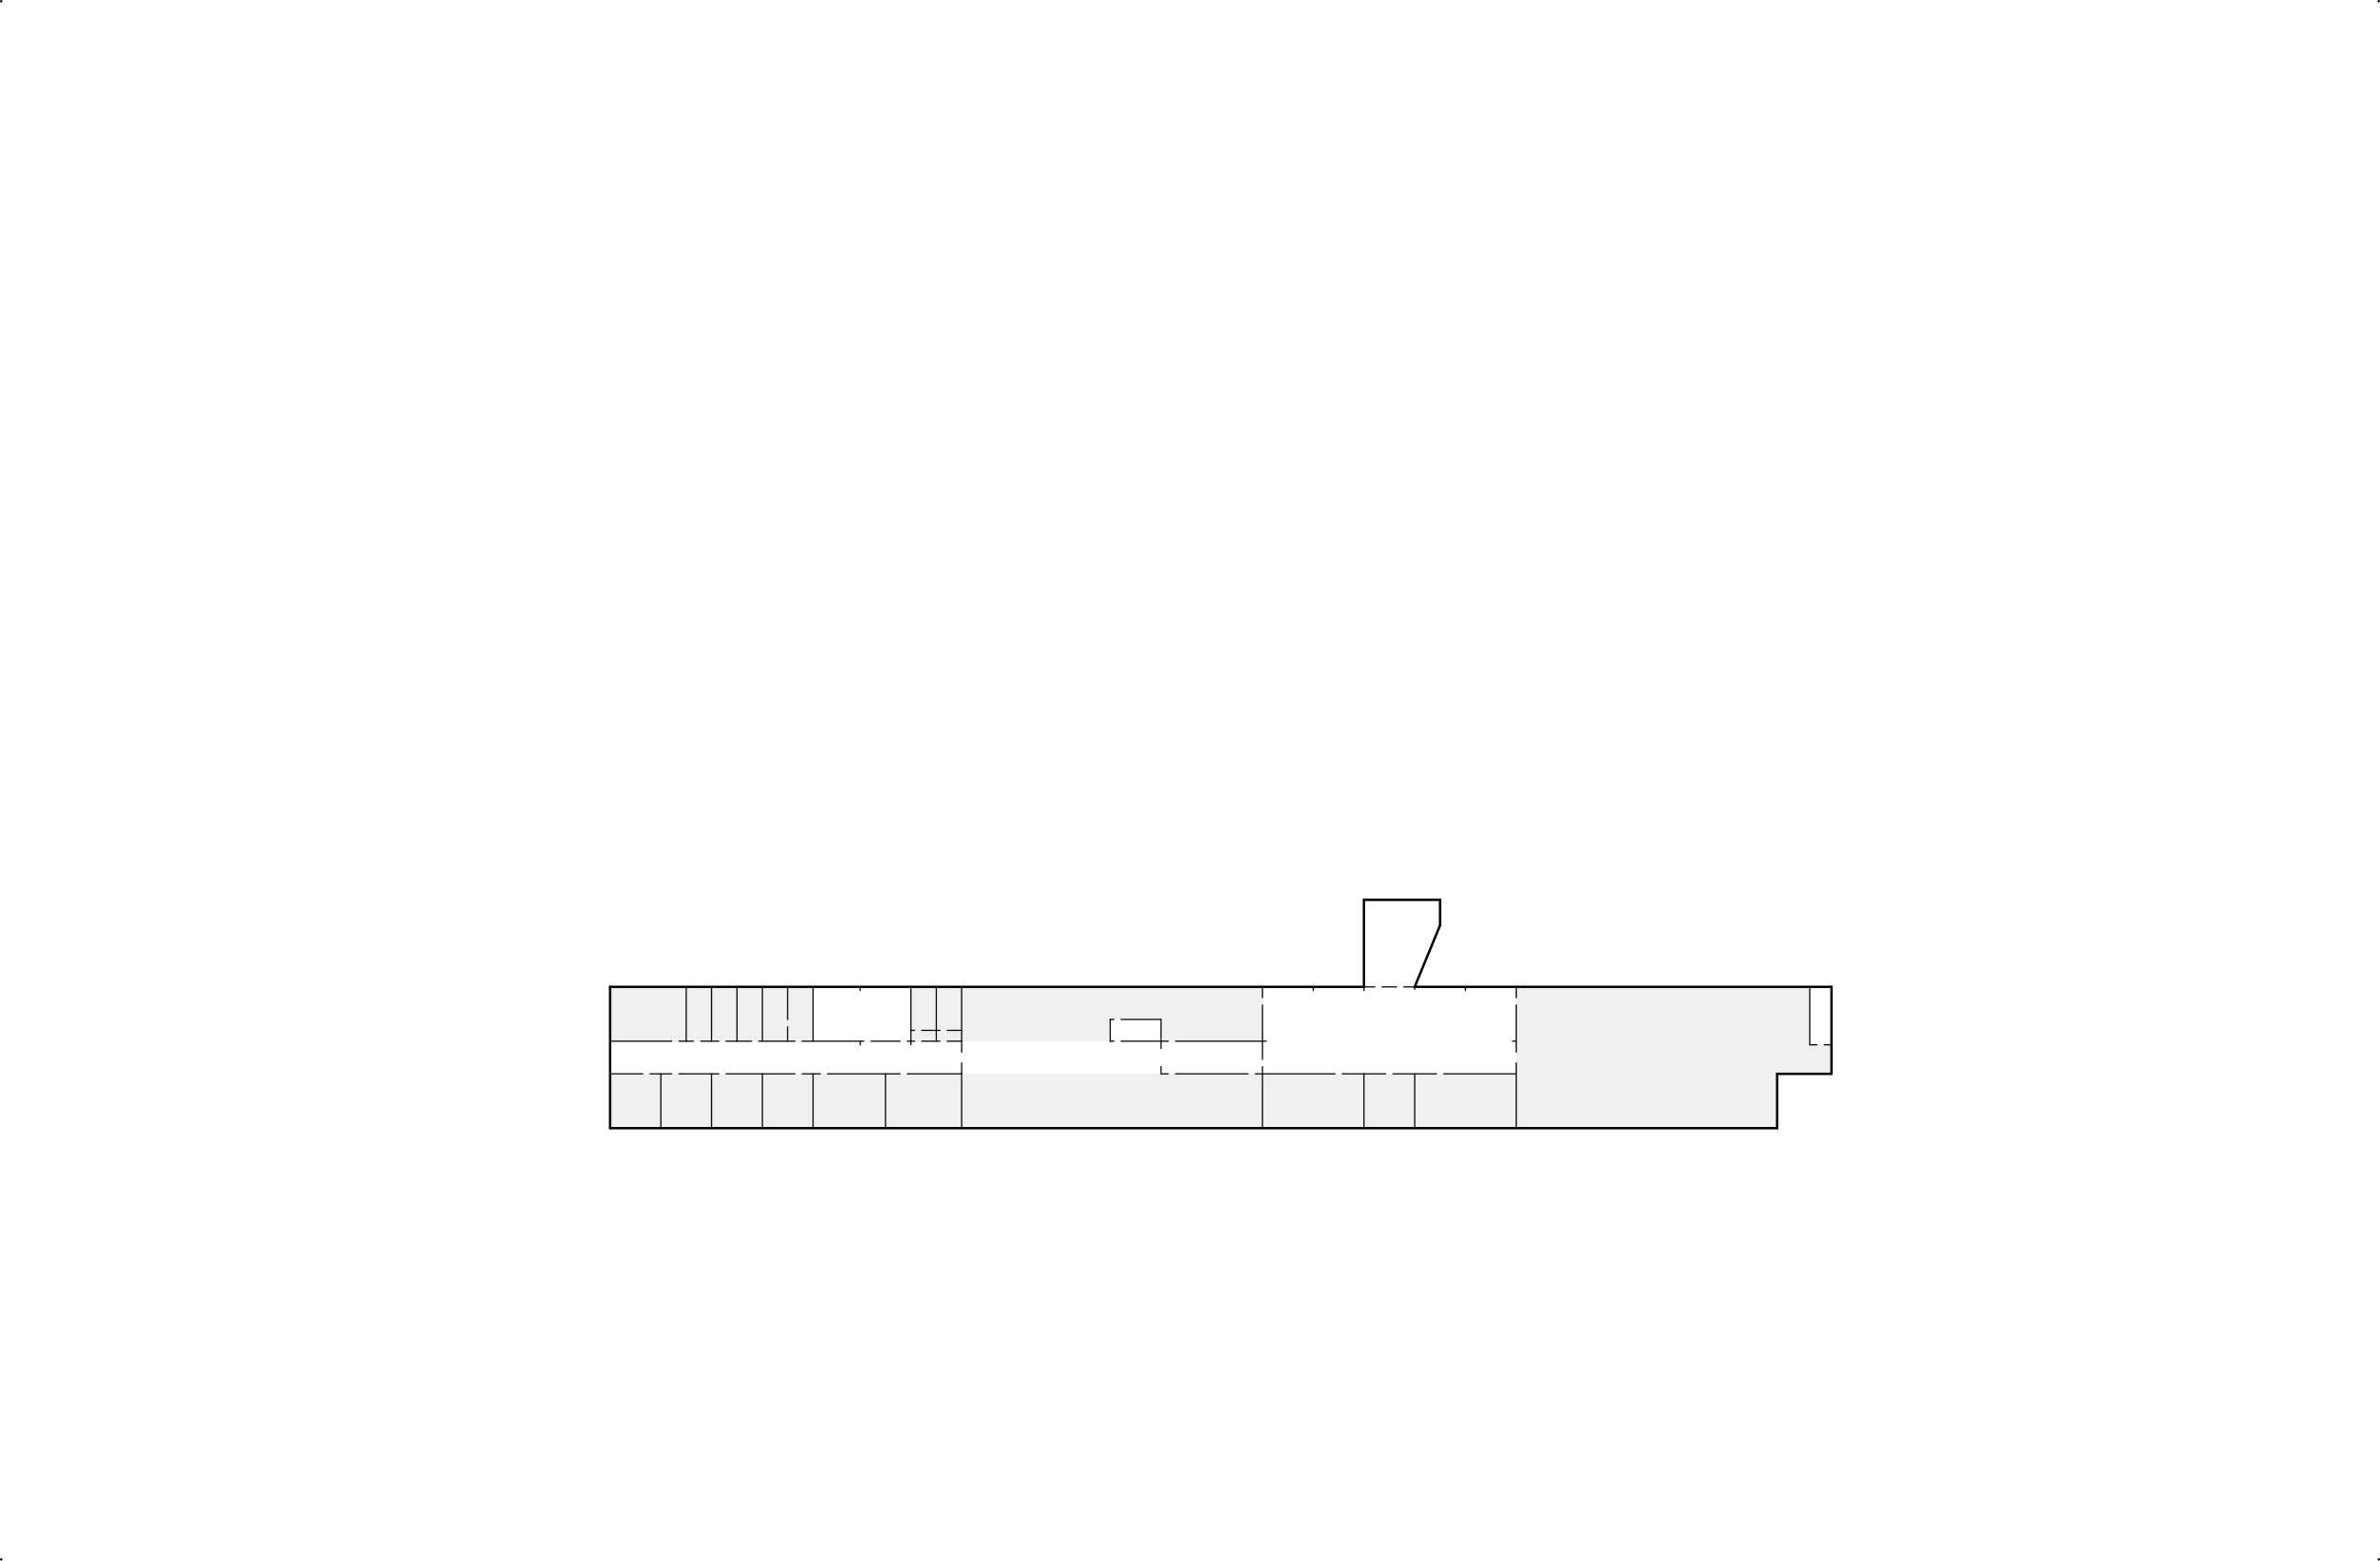 <?xml version="1.0" encoding="UTF-8"?><svg id="Layer_2" xmlns="http://www.w3.org/2000/svg" width="5910.01" height="3876" viewBox="0 0 5910.01 3876"><defs><style>.cls-1,.cls-2,.cls-3{fill:none;stroke:#000;stroke-linecap:round;stroke-miterlimit:10;}.cls-1,.cls-3{stroke-width:3px;}.cls-2{stroke-width:6px;}.cls-4{opacity:.06;}.cls-3{stroke-dasharray:6;}</style></defs><g id="Maps"><g id="Floor_4"><g id="Framing"><line class="cls-2" x1="3" y1="3873" x2="3" y2="3873"/><line class="cls-2" x1="3" y1="3" x2="3" y2="3"/><line class="cls-2" x1="5907" y1="3" x2="5907" y2="3"/><line class="cls-2" x1="5907.01" y1="3873" x2="5907.01" y2="3873"/></g><g id="Color" class="cls-4"><rect x="1515" y="2451" width="504" height="135"/><polygon points="1515 2667 1515 2802 4413 2802 4413 2667 4548 2667 4548 2595 4494 2595 4494 2451 3765 2451 3765 2667 1515 2667"/><polygon points="3135 2451 3135 2586 2883 2586 2883 2532 2757 2532 2757 2586 2262 2586 2262 2451 3135 2451"/></g><g id="Outline"><line class="cls-2" x1="1515" y1="2451" x2="1515" y2="2802"/><line class="cls-2" x1="1515" y1="2802" x2="4413" y2="2802"/><line class="cls-2" x1="4413" y1="2667" x2="4413" y2="2802"/><line class="cls-2" x1="4548" y1="2667" x2="4413" y2="2667"/><line class="cls-2" x1="4548" y1="2451" x2="4548" y2="2667"/><line class="cls-2" x1="1515" y1="2451" x2="3387" y2="2451"/><line class="cls-2" x1="3513" y1="2451" x2="4548" y2="2451"/><line class="cls-2" x1="3513" y1="2451" x2="3576" y2="2298"/><line class="cls-2" x1="3576" y1="2235" x2="3576" y2="2298"/><line class="cls-2" x1="3576" y1="2235" x2="3387" y2="2235"/><line class="cls-2" x1="3387" y1="2451" x2="3387" y2="2235"/></g><g id="Indoor"><line class="cls-1" x1="1641" y1="2667" x2="1641" y2="2802"/><line class="cls-1" x1="1515" y1="2667" x2="1596" y2="2667"/><line class="cls-1" x1="1614" y1="2667" x2="1668" y2="2667"/><line class="cls-1" x1="1767" y1="2802" x2="1767" y2="2667"/><line class="cls-1" x1="1686" y1="2667" x2="1785" y2="2667"/><line class="cls-1" x1="1992" y1="2667" x2="2037" y2="2667"/><line class="cls-1" x1="2199" y1="2802" x2="2199" y2="2667"/><line class="cls-1" x1="1992" y1="2586" x2="2145" y2="2586"/><line class="cls-1" x1="2019" y1="2451" x2="2019" y2="2586"/><line class="cls-1" x1="1704" y1="2451" x2="1704" y2="2586"/><line class="cls-1" x1="1722" y1="2586" x2="1686" y2="2586"/><line class="cls-1" x1="1740" y1="2586" x2="1785" y2="2586"/><line class="cls-1" x1="1767" y1="2586" x2="1767" y2="2451"/><line class="cls-1" x1="1830" y1="2586" x2="1830" y2="2451"/><line class="cls-1" x1="1803" y1="2586" x2="1866" y2="2586"/><line class="cls-1" x1="1893" y1="2451" x2="1893" y2="2586"/><line class="cls-1" x1="1884" y1="2586" x2="1974" y2="2586"/><line class="cls-1" x1="1956" y1="2550" x2="1956" y2="2586"/><line class="cls-1" x1="2253" y1="2667" x2="2388" y2="2667"/><line class="cls-1" x1="2388" y1="2802" x2="2388" y2="2640"/><line class="cls-1" x1="2262" y1="2595" x2="2262" y2="2451"/><line class="cls-1" x1="2262" y1="2559" x2="2271" y2="2559"/><line class="cls-1" x1="2253" y1="2586" x2="2271" y2="2586"/><line class="cls-1" x1="2289" y1="2586" x2="2334" y2="2586"/><line class="cls-1" x1="2352" y1="2559" x2="2388" y2="2559"/><line class="cls-1" x1="2325" y1="2451" x2="2325" y2="2586"/><line class="cls-1" x1="2388" y1="2451" x2="2388" y2="2613"/><line class="cls-1" x1="2352" y1="2586" x2="2388" y2="2586"/><line class="cls-1" x1="4494" y1="2595" x2="4512" y2="2595"/><line class="cls-1" x1="4530" y1="2595" x2="4548" y2="2595"/><line class="cls-1" x1="2163" y1="2586" x2="2235" y2="2586"/><line class="cls-1" x1="1515" y1="2586" x2="1668" y2="2586"/><line class="cls-1" x1="1893" y1="2667" x2="1893" y2="2802"/><line class="cls-1" x1="1803" y1="2667" x2="1974" y2="2667"/><line class="cls-1" x1="2019" y1="2802" x2="2019" y2="2667"/><line class="cls-1" x1="2055" y1="2667" x2="2235" y2="2667"/><line class="cls-1" x1="2136" y1="2451" x2="2136" y2="2460"/><line class="cls-1" x1="2136" y1="2586" x2="2136" y2="2595"/><line class="cls-1" x1="1956" y1="2451" x2="1956" y2="2532"/><line class="cls-1" x1="2334" y1="2559" x2="2289" y2="2559"/><line class="cls-1" x1="3135" y1="2496" x2="3135" y2="2631"/><line class="cls-1" x1="3135" y1="2649" x2="3135" y2="2802"/><line class="cls-1" x1="3261" y1="2451" x2="3261" y2="2460"/><line class="cls-1" x1="3351" y1="2802" x2="3387" y2="2802"/><line class="cls-1" x1="3414" y1="2802" x2="3450" y2="2802"/><line class="cls-1" x1="3639" y1="2451" x2="3639" y2="2460"/><line class="cls-1" x1="3765" y1="2640" x2="3765" y2="2802"/><line class="cls-1" x1="3765" y1="2496" x2="3765" y2="2613"/><line class="cls-1" x1="3387" y1="2451" x2="3387" y2="2460"/><line class="cls-3" x1="3513" y1="2451" x2="3513" y2="2460"/><line class="cls-1" x1="3387" y1="2451" x2="3414" y2="2451"/><line class="cls-1" x1="3513" y1="2451" x2="3486" y2="2451"/><line class="cls-1" x1="3432" y1="2451" x2="3468" y2="2451"/><line class="cls-1" x1="3144" y1="2586" x2="2919" y2="2586"/><line class="cls-1" x1="3117" y1="2667" x2="3315" y2="2667"/><line class="cls-1" x1="3333" y1="2667" x2="3441" y2="2667"/><line class="cls-1" x1="3459" y1="2667" x2="3567" y2="2667"/><line class="cls-1" x1="3585" y1="2667" x2="3765" y2="2667"/><line class="cls-1" x1="3387" y1="2802" x2="3387" y2="2667"/><line class="cls-1" x1="3513" y1="2802" x2="3513" y2="2667"/><line class="cls-1" x1="3135" y1="2451" x2="3135" y2="2478"/><line class="cls-1" x1="3765" y1="2451" x2="3765" y2="2478"/><line class="cls-1" x1="3765" y1="2586" x2="3756" y2="2586"/><line class="cls-1" x1="4494" y1="2451" x2="4494" y2="2595"/><line class="cls-1" x1="2757" y1="2586" x2="2757" y2="2532"/><line class="cls-1" x1="2757" y1="2532" x2="2766" y2="2532"/><line class="cls-1" x1="2784" y1="2532" x2="2883" y2="2532"/><line class="cls-1" x1="2883" y1="2532" x2="2883" y2="2604"/><line class="cls-1" x1="2784" y1="2586" x2="2901" y2="2586"/><line class="cls-1" x1="2883" y1="2649" x2="2883" y2="2667"/><line class="cls-1" x1="3099" y1="2667" x2="2919" y2="2667"/><line class="cls-1" x1="2757" y1="2586" x2="2766" y2="2586"/><line class="cls-1" x1="2901" y1="2667" x2="2883" y2="2667"/></g></g></g></svg>